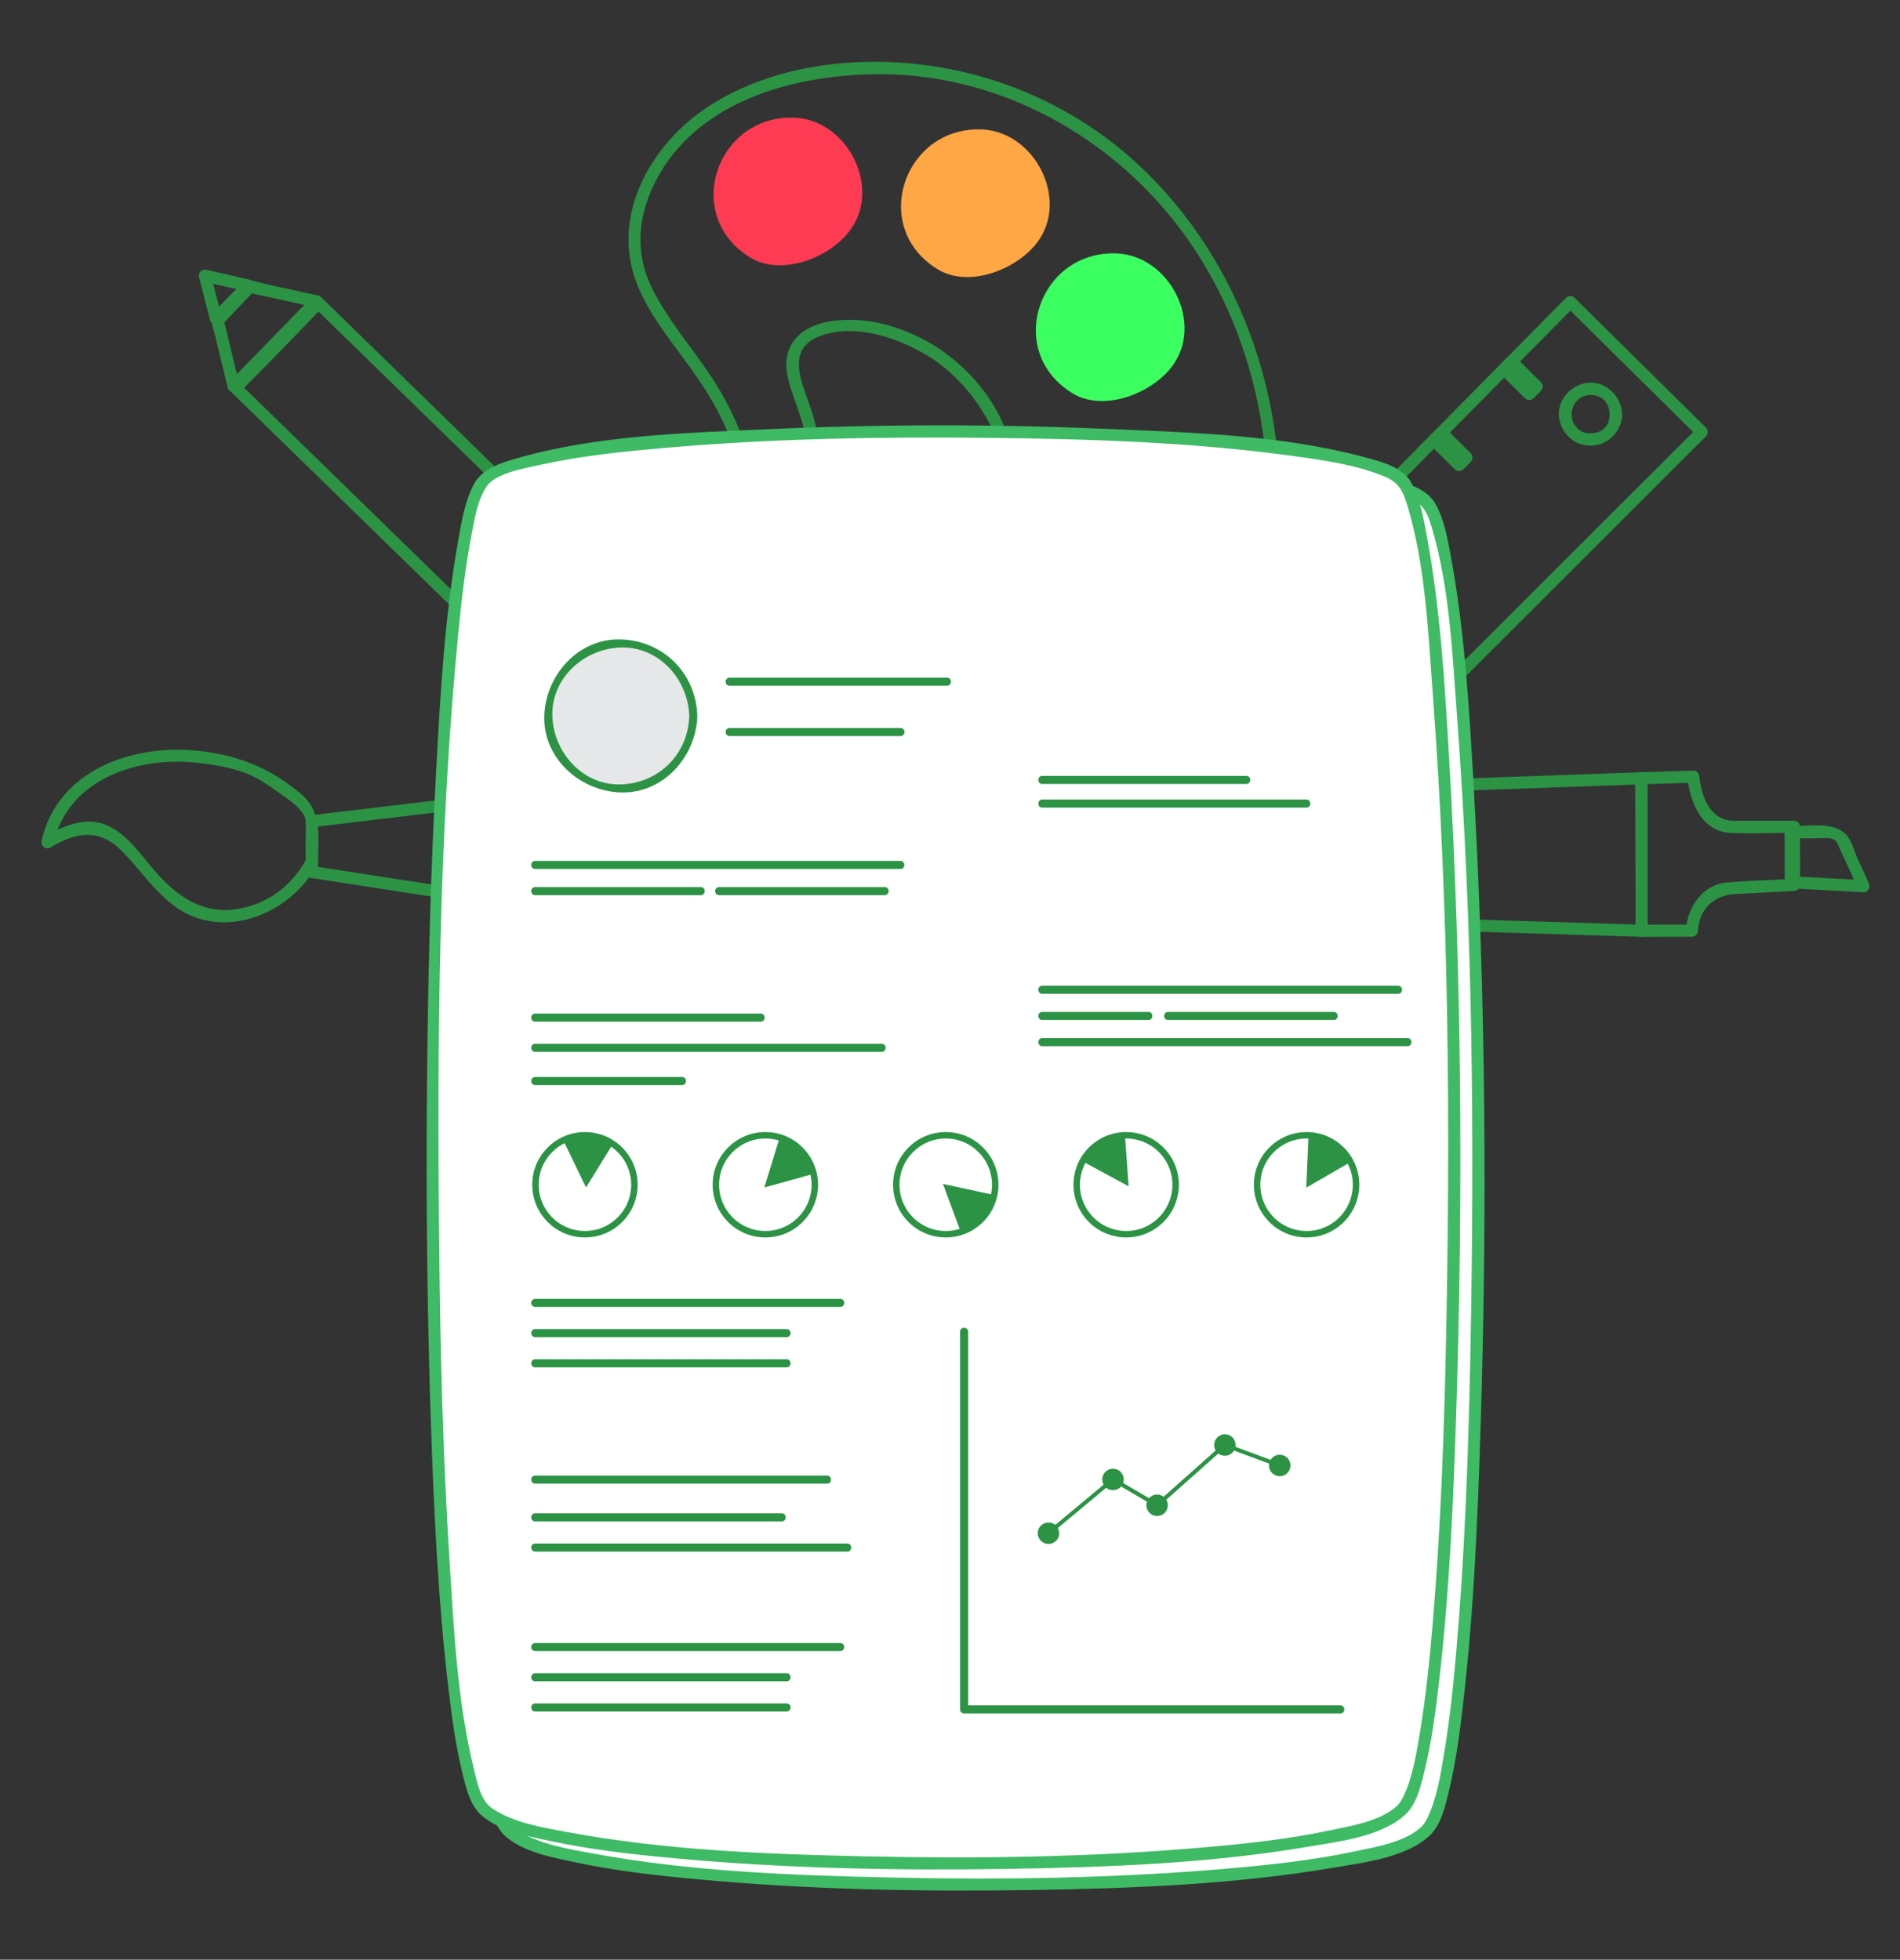 <?xml version="1.0" encoding="utf-8"?>
<!-- Generator: Adobe Illustrator 16.0.0, SVG Export Plug-In . SVG Version: 6.00 Build 0)  -->
<!DOCTYPE svg PUBLIC "-//W3C//DTD SVG 1.1//EN" "http://www.w3.org/Graphics/SVG/1.1/DTD/svg11.dtd">
<svg version="1.1" id="MainPageIcons" xmlns="http://www.w3.org/2000/svg" xmlns:xlink="http://www.w3.org/1999/xlink" x="0px"
	 y="0px" width="588.889px" height="607.407px" viewBox="0 0 588.889 607.407" enable-background="new 0 0 588.889 607.407"
	 xml:space="preserve">
<rect x="0" y="0" width="588.889" height="607.407" fill="#333333" stroke="none"/>
<g>
	<g>
		<g>
			<path fill="#2C9345" d="M391.365,191.071c14.495-50.27-2.113-108.6-41.779-142.917c-17.338-15-38.921-24.64-61.593-27.813
				c-22.906-3.206-48.597-0.181-68.299,12.571c-17.975,11.633-30.627,34.015-22.259,55.13c3.726,9.401,10.366,17.415,16.229,25.533
				c6.907,9.562,12.81,19.56,15.202,31.244c2.746,13.408-1.237,26.43-13.278,33.612c-8.893,5.305-19.33,7.593-26.525,15.502
				c-12.95,14.235-8.633,34.879,1.998,48.765c11.461,14.97,28.903,25.507,46.329,32.081c18.874,7.12,39.86,6.769,59.316,2.326
				C339.935,267.234,378.402,233.809,391.365,191.071c0.704-2.32-2.916-3.305-3.615-0.997
				c-13.945,45.972-57.91,79.988-105.101,85.719c-21.244,2.58-41.229-1.633-59.89-11.873c-16.705-9.166-35.994-24.522-37.963-44.939
				c-1.043-10.813,4.14-21.812,13.225-27.674c8.755-5.649,19.221-7.803,26.877-15.234c16.95-16.451,6.037-43.798-4.96-60.071
				c-5.896-8.724-12.819-16.774-17.62-26.201c-5.623-11.044-4.761-22.495,0.761-33.394c12.472-24.617,41.667-32.872,67.277-33.397
				c36.56-0.75,70.918,17.078,93.475,45.422c26.508,33.31,35.679,80.859,23.92,121.642
				C387.078,192.403,390.697,193.39,391.365,191.071z"/>
		</g>
	</g>
	<g>
		<path fill="#FF3B53" d="M224.202,48.711c-5.514,9.992-3.943,23.634,8.354,31.137c9.451,5.768,24.141,0.329,30.717-8.195
			c10.232-13.263-0.545-34.585-17.182-35.184C235.977,36.104,228.215,41.442,224.202,48.711z"/>
	</g>
	<g>
		<path fill="#FFA645" d="M282.293,52.349c-5.516,9.991-3.945,23.633,8.352,31.136c9.449,5.767,24.139,0.328,30.717-8.195
			c10.23-13.263-0.547-34.583-17.182-35.183C294.065,39.743,286.305,45.081,282.293,52.349z"/>
	</g>
	<g>
		<path fill="#3BFF60" d="M324.083,90.778c-5.514,9.991-3.943,23.634,8.354,31.137c9.449,5.767,24.139,0.328,30.717-8.195
			c10.229-13.263-0.547-34.583-17.184-35.183C335.858,78.173,328.094,83.51,324.083,90.778z"/>
	</g>
	<path fill="#EE383B" d="M338.958,146.169c-5.516,9.992-3.945,23.632,8.354,31.136c9.449,5.767,24.139,0.329,30.713-8.195
		c10.234-13.263-0.545-34.583-17.178-35.182C350.731,133.563,342.969,138.9,338.958,146.169z"/>
	<path fill="#F8C414" d="M318.102,201.07c-5.514,9.991-3.943,23.633,8.352,31.136c9.451,5.767,24.141,0.329,30.717-8.195
		c10.232-13.262-0.545-34.583-17.182-35.183C329.877,188.464,322.114,193.8,318.102,201.07z"/>
	<path fill="#9B4D9D" d="M268.43,229.3c-5.514,9.992-3.943,23.633,8.352,31.137c9.451,5.768,24.139,0.328,30.715-8.195
		c10.232-13.263-0.545-34.583-17.182-35.182C280.206,216.694,272.442,222.031,268.43,229.3z"/>
	<path fill="#372C3C" d="M210.667,214.832c-5.514,9.991-3.944,23.632,8.353,31.136c9.451,5.766,24.141,0.328,30.719-8.195
		c10.23-13.263-0.547-34.584-17.184-35.184C222.444,202.227,214.68,207.563,210.667,214.832z"/>
	<g>
		<g>
			<path fill="#2C9345" d="M289.105,111.241c18.323,12.534,29.498,38.014,19.165,59.107c-4.021,8.208-11.822,13.54-20.081,16.872
				c-8.815,3.557-20.581,6.976-29.707,3.01c-11.493-4.995-7.731-16.682-5.501-26.024c2.743-11.492,2.208-22.981-0.703-34.37
				c-2.323-9.09-10.587-21.61,2.682-25.963C266.25,100.169,279.692,105.202,289.105,111.241c2.042,1.31,3.921-1.937,1.893-3.238
				c-9.746-6.253-21.383-10.141-33.077-8.51c-9.641,1.345-16.022,7.455-13.765,17.411c1.208,5.331,3.604,10.397,4.962,15.714
				c1.904,7.45,2.394,15.053,1.632,22.689c-1.078,10.812-7.948,21.846-1.345,32.095c5.01,7.775,15.178,9.077,23.548,7.796
				c9.914-1.517,20.055-4.859,28.184-10.843c18.097-13.322,17.739-38.837,7.786-57.02c-4.267-7.795-10.629-14.34-17.926-19.332
				C288.996,106.634,287.123,109.885,289.105,111.241z"/>
		</g>
	</g>
	<g>
		<g>
			<path fill="#2C9345" d="M485.381,92.314c-28.483,28.821-56.967,57.642-85.451,86.463
				c-40.595,41.076-81.19,82.151-121.785,123.228c-4.621,4.676-9.243,9.353-13.865,14.028c-0.692,0.702-0.758,1.96,0,2.652
				c13.619,12.418,27.237,24.836,40.855,37.255c0.755,0.688,1.904,0.746,2.652,0c28.76-28.728,57.521-57.454,86.281-86.182
				c40.585-40.538,81.17-81.075,121.754-121.612c4.314-4.309,8.628-8.618,12.942-12.927c0.72-0.719,0.726-1.934,0-2.651
				c-13.577-13.418-27.154-26.836-40.731-40.254c-1.722-1.701-4.374,0.95-2.652,2.651c13.577,13.418,27.154,26.836,40.731,40.254
				c0-0.884,0-1.768,0-2.651c-28.761,28.727-57.521,57.454-86.281,86.181c-40.585,40.538-81.17,81.075-121.754,121.613
				c-4.314,4.309-8.628,8.617-12.942,12.926c0.884,0,1.769,0,2.652,0c-13.619-12.418-27.237-24.836-40.855-37.255
				c0,0.884,0,1.769,0,2.652c28.483-28.821,56.967-57.643,85.451-86.464c40.595-41.076,81.19-82.151,121.785-123.227
				c4.621-4.676,9.243-9.353,13.865-14.029C489.734,93.245,487.083,90.592,485.381,92.314z"/>
		</g>
	</g>
	<g>
		<g>
			<path fill="#2C9345" d="M467.524,115.715c0.764-0.772,1.527-1.545,2.292-2.318c-0.884,0-1.769,0-2.652,0
				c2.602,2.571,5.203,5.143,7.805,7.713c0-0.884,0-1.768,0-2.651c-0.763,0.773-1.525,1.547-2.289,2.32c0.884,0,1.769,0,2.652,0
				c-2.603-2.572-5.205-5.144-7.808-7.715c-1.722-1.701-4.374,0.95-2.652,2.651c2.603,2.572,5.205,5.144,7.808,7.715
				c0.724,0.714,1.932,0.73,2.652,0c0.763-0.773,1.525-1.547,2.289-2.32c0.714-0.724,0.729-1.93,0-2.651
				c-2.602-2.571-5.203-5.143-7.805-7.713c-0.724-0.715-1.931-0.73-2.652,0c-0.764,0.772-1.527,1.545-2.292,2.318
				C463.17,114.785,465.822,117.437,467.524,115.715z"/>
		</g>
	</g>
	<g>
		<g>
			<path fill="#2C9345" d="M445.756,137.742c0.764-0.773,1.527-1.546,2.291-2.319c-0.884,0-1.769,0-2.652,0
				c2.603,2.571,5.204,5.143,7.806,7.714c0-0.884,0-1.768,0-2.651c-0.764,0.773-1.527,1.546-2.292,2.319c0.884,0,1.769,0,2.652,0
				c-2.602-2.572-5.203-5.143-7.805-7.714c-1.721-1.701-4.374,0.95-2.652,2.651c2.602,2.572,5.203,5.143,7.805,7.714
				c0.724,0.715,1.931,0.73,2.652,0c0.764-0.773,1.527-1.546,2.292-2.319c0.715-0.723,0.729-1.93,0-2.651
				c-2.603-2.571-5.204-5.143-7.806-7.714c-0.724-0.715-1.931-0.73-2.652,0c-0.764,0.773-1.527,1.546-2.291,2.319
				C441.404,136.812,444.054,139.464,445.756,137.742z"/>
		</g>
	</g>
	<g>
		<g>
			<path fill="#2C9345" d="M423.99,159.768c0.764-0.773,1.527-1.546,2.291-2.319c-0.884,0-1.769,0-2.652,0
				c2.603,2.572,5.205,5.143,7.807,7.714c0-0.884,0-1.768,0-2.651c-0.764,0.773-1.527,1.546-2.292,2.319c0.884,0,1.769,0,2.652,0
				c-2.603-2.571-5.204-5.143-7.806-7.714c-1.722-1.701-4.374,0.95-2.652,2.651c2.603,2.571,5.204,5.143,7.806,7.714
				c0.724,0.715,1.931,0.73,2.652,0c0.764-0.773,1.527-1.546,2.292-2.319c0.715-0.723,0.729-1.93,0-2.651
				c-2.603-2.572-5.205-5.143-7.807-7.714c-0.724-0.715-1.931-0.73-2.652,0c-0.764,0.773-1.527,1.546-2.291,2.319
				C419.637,158.837,422.288,161.49,423.99,159.768z"/>
		</g>
	</g>
	<g>
		<g>
			<path fill="#2C9345" d="M402.221,181.793c0.764-0.773,1.527-1.546,2.291-2.319c-0.884,0-1.769,0-2.652,0
				c2.603,2.572,5.205,5.143,7.807,7.714c0-0.884,0-1.768,0-2.651c-0.764,0.773-1.527,1.546-2.292,2.32c0.884,0,1.769,0,2.652,0
				c-2.603-2.572-5.204-5.144-7.806-7.715c-1.721-1.701-4.374,0.95-2.652,2.651c2.603,2.572,5.204,5.144,7.806,7.715
				c0.724,0.715,1.931,0.73,2.652,0c0.764-0.773,1.527-1.546,2.292-2.32c0.715-0.723,0.729-1.93,0-2.651
				c-2.603-2.572-5.205-5.143-7.807-7.714c-0.724-0.715-1.931-0.73-2.652,0c-0.764,0.773-1.527,1.546-2.291,2.319
				C397.869,180.863,400.519,183.515,402.221,181.793z"/>
		</g>
	</g>
	<g>
		<g>
			<path fill="#2C9345" d="M380.456,203.819c0.763-0.773,1.526-1.546,2.29-2.319c-0.884,0-1.769,0-2.652,0
				c2.602,2.572,5.203,5.144,7.805,7.715c0-0.884,0-1.768,0-2.651c-0.764,0.772-1.527,1.545-2.291,2.318c0.884,0,1.769,0,2.652,0
				c-2.602-2.571-5.203-5.143-7.804-7.714c-1.721-1.701-4.374,0.95-2.652,2.651c2.602,2.571,5.203,5.143,7.804,7.714
				c0.724,0.715,1.931,0.73,2.652,0c0.764-0.772,1.527-1.545,2.291-2.318c0.715-0.723,0.729-1.93,0-2.651
				c-2.602-2.572-5.203-5.144-7.805-7.715c-0.724-0.715-1.931-0.73-2.652,0c-0.763,0.773-1.526,1.546-2.29,2.319
				C376.104,202.889,378.754,205.542,380.456,203.819z"/>
		</g>
	</g>
	<g>
		<g>
			<path fill="#2C9345" d="M358.685,225.845c0.764-0.772,1.528-1.545,2.293-2.318c-0.884,0-1.769,0-2.652,0
				c2.602,2.571,5.203,5.143,7.805,7.714c0-0.884,0-1.768,0-2.651c-0.764,0.773-1.527,1.546-2.291,2.319c0.884,0,1.769,0,2.652,0
				c-2.603-2.572-5.205-5.143-7.807-7.714c-1.722-1.701-4.374,0.95-2.652,2.651c2.603,2.572,5.205,5.143,7.807,7.714
				c0.724,0.715,1.931,0.73,2.652,0c0.764-0.773,1.527-1.546,2.291-2.319c0.715-0.723,0.729-1.93,0-2.651
				c-2.602-2.571-5.203-5.143-7.805-7.714c-0.724-0.715-1.931-0.729-2.652,0c-0.764,0.772-1.528,1.545-2.293,2.318
				C354.332,224.914,356.982,227.566,358.685,225.845z"/>
		</g>
	</g>
	<g>
		<g>
			<path fill="#2C9345" d="M336.917,247.87c0.764-0.772,1.527-1.545,2.292-2.318c-0.884,0-1.769,0-2.652,0
				c2.603,2.572,5.204,5.143,7.806,7.714c0-0.884,0-1.768,0-2.651c-0.764,0.772-1.527,1.545-2.291,2.318c0.884,0,1.769,0,2.652,0
				c-2.603-2.572-5.205-5.143-7.807-7.714c-1.722-1.701-4.374,0.95-2.652,2.651c2.603,2.572,5.205,5.143,7.807,7.714
				c0.724,0.715,1.931,0.73,2.652,0c0.764-0.772,1.527-1.545,2.291-2.318c0.715-0.723,0.729-1.93,0-2.651
				c-2.603-2.572-5.204-5.143-7.806-7.714c-0.724-0.715-1.931-0.73-2.652,0c-0.764,0.772-1.527,1.545-2.292,2.318
				C332.564,246.939,335.215,249.591,336.917,247.87z"/>
		</g>
	</g>
	<g>
		<g>
			<path fill="#2C9345" d="M315.151,269.896c0.764-0.773,1.527-1.546,2.291-2.319c-0.884,0-1.769,0-2.652,0
				c2.602,2.572,5.203,5.144,7.805,7.715c0-0.884,0-1.768,0-2.651c-0.764,0.772-1.527,1.545-2.292,2.318c0.884,0,1.769,0,2.652,0
				c-2.602-2.572-5.203-5.143-7.804-7.714c-1.721-1.701-4.374,0.95-2.652,2.651c2.602,2.572,5.203,5.143,7.804,7.714
				c0.724,0.715,1.931,0.73,2.652,0c0.764-0.772,1.527-1.545,2.292-2.318c0.715-0.723,0.729-1.93,0-2.651
				c-2.602-2.572-5.203-5.144-7.805-7.715c-0.724-0.715-1.931-0.73-2.652,0c-0.764,0.773-1.527,1.546-2.291,2.319
				C310.798,268.966,313.449,271.618,315.151,269.896z"/>
		</g>
	</g>
	<g>
		<g>
			<path fill="#2C9345" d="M293.383,291.922c0.764-0.773,1.527-1.547,2.291-2.319c-0.884,0-1.769,0-2.652,0
				c2.603,2.571,5.204,5.143,7.806,7.714c0-0.884,0-1.769,0-2.652c-0.764,0.773-1.527,1.546-2.292,2.318c0.884,0,1.769,0,2.652,0
				c-2.602-2.57-5.203-5.142-7.805-7.713c-1.722-1.7-4.374,0.95-2.652,2.652c2.602,2.57,5.203,5.142,7.805,7.713
				c0.724,0.715,1.931,0.729,2.652,0c0.764-0.773,1.527-1.546,2.292-2.318c0.715-0.724,0.729-1.931,0-2.652
				c-2.603-2.571-5.204-5.143-7.806-7.714c-0.724-0.714-1.931-0.729-2.652,0c-0.764,0.773-1.527,1.547-2.291,2.319
				C289.031,290.991,291.682,293.644,293.383,291.922z"/>
		</g>
	</g>
	<g>
		<g>
			<path fill="#2C9345" d="M490.656,134.001c-6.737-3.441-3.099-13.341,4.277-11.299c3.323,0.92,4.549,4.682,3.717,7.687
				c-1.027,3.712-5.287,4.651-8.442,3.423c-2.256-0.878-3.225,2.749-0.996,3.616c4.905,1.909,10.188-0.174,12.572-4.84
				c2.479-4.852-0.02-10.653-4.651-13.02c-4.852-2.479-10.653,0.019-13.02,4.651c-2.479,4.852,0.018,10.653,4.65,13.02
				C490.912,138.337,492.81,135.102,490.656,134.001z"/>
		</g>
	</g>
	<g>
		<g>
			<g>
				<path fill="#2C9345" d="M318.69,305.421c-5.299-4-8.605,1.613-12.066,5.162c-5.088,5.219-10.177,10.438-15.266,15.657
					c-3.48,3.569-2.55,6.536,0.906,9.904c5.16,5.03,10.32,10.061,15.48,15.09c3.002,2.927,6.452,6.06,10.137,2.281
					c4.897-5.022,9.795-10.044,14.691-15.065c2.314-2.374,9.248-7.141,7.529-11.211c-2.145-5.081-8.576-9.38-12.409-13.117
					c-2.874-2.803-5.749-5.605-8.623-8.408c-1.732-1.688-4.386,0.962-2.652,2.652c2.085,2.032,21.147,19.593,20.139,20.628
					c-7.409,7.599-14.818,15.196-22.228,22.794c-0.283,0.29-22.997-20.15-21.497-21.688c3.952-4.053,7.904-8.106,11.856-12.16
					c2.276-2.335,4.554-4.67,6.83-7.005c1.944-1.994,2.675-4.242,5.279-2.275C318.729,310.117,320.594,306.858,318.69,305.421z"/>
			</g>
		</g>
		<g>
			<g>
				<path fill="#2C9345" d="M98.535,91.576c-5.534-1.209-11.068-2.418-16.603-3.628c-1.31-0.286-4.08-1.457-5.411-0.678
					c-2.021,1.184-3.71,3.757-5.328,5.44c-1.694,1.762-3.36,3.552-5.04,5.329c-1.157,1.223-0.044,3.64,0.284,5.001
					c1.379,5.719,2.757,11.438,4.136,17.157c0.331,1.372,2.169,1.817,3.134,0.827c8.552-8.771,17.103-17.543,25.654-26.315
					c1.688-1.731-0.961-4.385-2.651-2.651c-8.552,8.771-17.103,17.543-25.654,26.315c1.044,0.276,2.089,0.551,3.134,0.827
					c-1.188-4.926-2.375-9.852-3.563-14.778c-0.442-1.833-0.884-3.666-1.325-5.498c-0.687,1.65-0.728,2.107-0.123,1.371
					c0.507-0.537,1.015-1.073,1.522-1.61c1.015-1.073,2.03-2.146,3.045-3.219c1.526-1.613,3.077-3.203,4.616-4.803
					c0.78-0.811-2.479-0.204-0.509,0.227c1.295,0.283,2.591,0.566,3.887,0.85c5.266,1.15,10.532,2.301,15.798,3.452
					C99.895,95.707,100.897,92.092,98.535,91.576z"/>
			</g>
		</g>
		<g>
			<g>
				<path fill="#2C9345" d="M77.406,86.695C72.938,85.673,68.469,84.65,64,83.628c-1.395-0.319-2.671,0.882-2.307,2.307
					c1.135,4.439,2.27,8.879,3.405,13.319c0.348,1.362,2.159,1.827,3.134,0.827c3.334-3.417,6.667-6.834,10.001-10.251
					c1.689-1.731-0.96-4.385-2.651-2.651c-3.334,3.417-6.667,6.834-10.001,10.251c1.044,0.276,2.089,0.551,3.134,0.827
					c-1.135-4.439-2.27-8.879-3.405-13.319c-0.769,0.769-1.538,1.538-2.307,2.307c4.469,1.022,8.938,2.045,13.406,3.067
					C78.764,90.85,79.763,87.235,77.406,86.695z"/>
			</g>
		</g>
		<g>
			<g>
				<path fill="#2C9345" d="M97.345,92.566c-8.466,8.868-16.997,17.634-25.654,26.314c-0.715,0.716-0.732,1.938,0,2.651
					c29.825,29.078,59.65,58.156,89.475,87.234c39.244,38.261,78.487,76.521,117.731,114.782c2.452,2.391,4.905,4.782,7.357,7.174
					c0.725,0.706,1.932,0.738,2.652,0c8.551-8.772,17.103-17.544,25.654-26.315c0.706-0.725,0.738-1.932,0-2.652
					c-29.825-29.078-59.65-58.155-89.476-87.233C185.842,176.26,146.598,138,107.354,99.74c-2.453-2.392-4.906-4.783-7.358-7.174
					c-1.731-1.688-4.385,0.961-2.651,2.651c29.825,29.078,59.65,58.156,89.475,87.234c39.244,38.26,78.487,76.521,117.731,114.781
					c2.452,2.391,4.905,4.782,7.357,7.174c0-0.884,0-1.769,0-2.652c-8.551,8.772-17.103,17.544-25.654,26.315
					c0.884,0,1.769,0,2.652,0c-29.826-29.078-59.65-58.156-89.476-87.234c-39.244-38.261-78.487-76.521-117.731-114.782
					c-2.453-2.392-4.906-4.783-7.358-7.174c0,0.884,0,1.768,0,2.651c8.658-8.68,17.188-17.446,25.654-26.314
					C101.665,93.469,99.017,90.813,97.345,92.566z"/>
			</g>
		</g>
	</g>
	<g>
		<g>
			<g>
				<g>
					<path fill="#2C9345" d="M554.995,259.857c2.561-0.004,5.121-0.008,7.683-0.013c1.706-0.003,5.77-0.685,6.722,1.396
						c2.193,4.792,4.387,9.584,6.58,14.376c0.54-0.94,1.079-1.881,1.619-2.821c-7.525-0.403-15.052-0.805-22.577-1.208
						c0.625,0.625,1.25,1.25,1.875,1.875c-0.009-5.16-0.018-10.32-0.026-15.48c-0.004-2.418-3.754-2.418-3.75,0
						c0.009,5.16,0.018,10.32,0.026,15.48c0.002,1.063,0.854,1.82,1.875,1.875c7.525,0.403,15.052,0.805,22.577,1.208
						c1.546,0.083,2.167-1.624,1.619-2.821c-1.176-2.569-2.352-5.139-3.528-7.708c-0.967-2.112-1.792-5.581-3.449-7.276
						c-4.2-4.297-11.778-2.642-17.245-2.633C552.577,256.111,552.577,259.861,554.995,259.857z"/>
				</g>
			</g>
			<g>
				<g>
					<path fill="#2C9345" d="M506.856,241.232c0.027,15.752,0.055,31.504,0.082,47.256c0.002,1.021,0.852,1.877,1.875,1.875
						c5.196-0.009,10.394-0.018,15.59-0.026c1.06-0.002,1.825-0.854,1.875-1.875c0.334-6.851,5.057-11.03,11.725-11.375
						c6.015-0.311,12.028-0.622,18.043-0.933c1.019-0.053,1.877-0.813,1.875-1.875c-0.011-6.009-0.021-12.018-0.031-18.027
						c-0.002-1.021-0.852-1.877-1.875-1.875c-6.144,0.011-12.287,0.022-18.432,0.033c-7.47,0.013-10.172-7.186-10.9-13.694
						c-0.11-0.989-0.77-1.911-1.875-1.875c-5.358,0.172-10.718,0.344-16.076,0.516c-2.412,0.078-2.42,3.828,0,3.75
						c5.358-0.172,10.718-0.344,16.076-0.516c-0.625-0.625-1.25-1.25-1.875-1.875c0.88,7.858,4.375,17.052,13.559,17.454
						c6.479,0.284,13.037-0.031,19.523-0.042c-0.625-0.625-1.25-1.25-1.875-1.875c0.011,6.009,0.021,12.018,0.031,18.027
						c0.625-0.625,1.25-1.25,1.875-1.875c-6.922,0.358-13.88,0.529-20.786,1.119c-7.606,0.65-12.382,7.767-12.731,14.939
						c0.625-0.625,1.25-1.25,1.875-1.875c-5.196,0.009-10.394,0.018-15.59,0.026c0.625,0.625,1.25,1.25,1.875,1.875
						c-0.027-15.752-0.055-31.504-0.082-47.256C510.602,238.814,506.852,238.813,506.856,241.232z"/>
				</g>
			</g>
			<g>
				<g>
					<path fill="#2C9345" d="M508.813,286.613c-18.479-0.571-36.956-1.143-55.434-1.714c-9.915-0.307-19.83-0.613-29.745-0.92
						c-1.109-0.034-3.707-0.091-3.983-0.138c-7.641-1.28-7.891-7.85-7.895-14.318c-1.25,0-2.5,0-3.75,0
						c0.001,0.637,0.002,1.273,0.003,1.91c1.25,0,2.5,0,3.75,0c-0.016-8.617-3.287-23.974,8.923-25.212
						c7.645-0.774,15.523-0.547,23.196-0.818c21.618-0.765,43.235-1.531,64.853-2.296c-0.625-0.625-1.25-1.25-1.875-1.875
						c0.027,15.752,0.055,31.504,0.082,47.256c0.004,2.418,3.754,2.418,3.75,0c-0.027-15.752-0.055-31.504-0.082-47.256
						c-0.002-0.995-0.852-1.911-1.875-1.875c-23.302,0.825-46.604,1.65-69.905,2.475c-7.351,0.26-19.341-1.233-25.748,3.118
						c-4.372,2.969-5.563,8.741-5.289,13.688c0.205,3.697,0.213,8.157,0.221,12.795c0.004,2.418,3.754,2.418,3.75,0
						c-0.001-0.637-0.002-1.273-0.003-1.91c-0.005-2.418-3.752-2.418-3.75,0c0.004,6.335-0.137,11.953,5.497,15.907
						c2.037,1.43,4.639,2.129,7.106,2.205c9.017,0.278,18.032,0.558,27.049,0.837c20.385,0.63,40.77,1.26,61.154,1.891
						C511.233,290.438,511.225,286.688,508.813,286.613z"/>
				</g>
			</g>
		</g>
		<g>
			<g>
				<g>
					<path fill="#2C9345" d="M95.061,266.016c-4.613,8.857-13.028,14.892-23.026,15.934c-10.026,1.044-17.699-4.733-23.93-11.865
						c-4.391-5.025-8.245-11.032-14.417-14.046c-6.718-3.28-14.041-0.172-19.92,3.393c0.918,0.706,1.836,1.412,2.754,2.118
						c4.334-19.218,24.276-26.552,42.167-25.325c5.269,0.361,10.459,1.209,15.52,2.722c5.156,1.541,9.082,4.542,13.399,7.572
						c2.335,1.64,4.628,3.246,6.283,5.613c1.494,2.137,0.945,5.614,0.932,8.102c-0.012,2.243-0.016,4.486-0.016,6.729
						c0,2.418,3.75,2.418,3.75,0c0-7.829,1.311-15.295-5.257-20.876c-9.442-8.022-19.518-12.037-31.777-13.365
						c-20.283-2.197-43.664,5.877-48.615,27.832c-0.351,1.554,1.286,3.008,2.754,2.118c8.228-4.99,15.291-5.85,22.281,1.271
						c5.518,5.621,9.706,12.145,16.118,16.899c15.025,11.14,36.262,2.388,44.241-12.932
						C99.415,265.767,96.179,263.87,95.061,266.016z"/>
				</g>
			</g>
			<g>
				<g>
					<path fill="#2C9345" d="M98.542,270.279c0.003-5.25,0.007-10.501,0.011-15.751c-0.625,0.625-1.25,1.25-1.875,1.875
						c18.013-2.147,36.026-4.294,54.039-6.441c-0.625-0.625-1.25-1.25-1.875-1.875c-0.381,10.125-0.763,20.249-1.145,30.374
						c0.791-0.603,1.583-1.205,2.374-1.808c-17.635-2.727-35.27-5.454-52.905-8.181c-2.365-0.366-3.381,3.248-0.997,3.616
						c17.635,2.727,35.27,5.454,52.905,8.181c1.221,0.189,2.324-0.489,2.374-1.808c0.381-10.125,0.763-20.249,1.145-30.374
						c0.035-0.933-0.884-1.993-1.875-1.875c-18.013,2.147-36.026,4.294-54.039,6.441c-1.015,0.121-1.874,0.761-1.875,1.875
						c-0.003,5.25-0.007,10.501-0.011,15.751C94.79,272.697,98.54,272.697,98.542,270.279z"/>
				</g>
			</g>
			<g>
				<g>
					<path fill="#2C9345" d="M150.156,279.977c43.242,3.012,86.483,6.024,129.726,9.036c48.993,3.412,97.987,6.825,146.981,10.237
						c10.046,0.7,21.364-3.687,25.79-13.174c0.513-1.099,0.119-2.389-1.121-2.754c-6.929-2.042-14.059-5.09-21.26-5.885
						c-6.078-0.67-12.155-1.341-18.232-2.012c-26.105-2.881-52.211-5.763-78.316-8.645c-56.48-6.234-112.961-12.468-169.442-18.702
						c-4.313-0.476-8.625-0.952-12.938-1.428c-1.046-0.116-1.837,0.941-1.875,1.875c-0.396,9.859-0.792,19.718-1.188,29.577
						c-0.097,2.419,3.653,2.41,3.75,0c0.396-9.859,0.792-19.718,1.188-29.577c-0.625,0.625-1.25,1.25-1.875,1.875
						c42.795,4.724,85.591,9.447,128.386,14.171c49.862,5.503,99.725,11.007,149.588,16.511c0.679,0.075,1.358,0.15,2.038,0.225
						c1.071,0.118-0.285-0.106,0.594,0.152c6.195,1.826,12.391,3.652,18.587,5.479c-0.374-0.918-0.747-1.836-1.121-2.754
						c-7.37,15.799-29.009,10.867-42.722,9.912c-26.793-1.866-53.586-3.732-80.379-5.599
						c-55.479-3.864-110.958-7.729-166.436-11.593c-3.241-0.226-6.481-0.452-9.722-0.677
						C147.741,276.059,147.757,279.81,150.156,279.977z"/>
				</g>
			</g>
		</g>
	</g>
	<g>
		<g>
			<g>
				<path fill="#FFFFFF" d="M442.065,567.353c-22.7,22.701-262.687,21.914-284.599,0c-21.913-21.91-20.36-391.559,0-411.918
					c20.359-20.36,264.615-19.983,284.599,0C462.048,175.417,464.764,544.655,442.065,567.353z"/>
				<g>
					<path fill="#3EBB64" d="M440.739,566.026c-5.164,5.018-14.405,6.431-21.115,7.854c-13.053,2.77-26.4,4.175-39.68,5.324
						c-34.637,2.996-69.54,3.481-104.282,2.721c-30.685-0.672-61.917-1.877-92.161-7.484c-7.773-1.441-16.902-2.896-23.576-7.46
						c-3.518-2.406-4.611-8.219-5.61-12.312c-5.126-20.998-6.167-43.251-7.52-64.736c-2.023-32.139-2.837-64.356-3.174-96.553
						c-0.665-63.547-0.228-127.648,5.949-190.952c0.963-9.875,2.101-19.761,3.952-29.514c0.967-5.097,1.85-11.188,4.803-15.602
						c2.808-4.194,12.057-5.666,16.894-6.737c12.087-2.676,24.493-3.966,36.807-5.066c33.832-3.024,67.924-3.622,101.872-3.245
						c31.653,0.352,63.614,1.348,95.005,5.709c9.196,1.277,18.838,2.65,27.49,6.183c4.641,1.895,5.931,4.518,7.34,9.22
						c5.602,18.685,6.407,39.301,7.857,58.618c4.945,65.9,5.45,132.303,4.12,198.348c-0.609,30.259-1.69,60.556-4.278,90.718
						c-0.936,10.898-2.069,21.802-3.872,32.595c-1.083,6.484-2.181,13.462-4.985,19.472
						C442.051,564.249,441.455,565.29,440.739,566.026c-1.685,1.735,0.965,4.389,2.652,2.652c3.467-3.57,4.691-9.386,5.807-14.043
						c2.138-8.934,3.306-18.112,4.358-27.226c3.222-27.896,4.426-56.044,5.313-84.095c2.128-67.244,1.654-134.779-2.249-201.952
						c-1.338-23.02-2.738-46.343-6.97-69.05c-1.017-5.456-2.052-11.548-4.903-16.41c-2.798-4.769-9.635-6.392-14.558-7.709
						c-25.547-6.841-53.291-7.562-79.552-8.7c-35.138-1.523-70.391-1.478-105.525,0.108c-25.575,1.154-52.82,1.887-77.59,9.046
						c-4.884,1.412-10.651,3.234-13.178,8.03c-2.811,5.336-3.831,11.754-4.877,17.617c-4.149,23.255-5.474,47.103-6.769,70.652
						c-1.813,32.97-2.597,65.999-2.875,99.014c-0.289,34.354,0.044,68.722,1.202,103.059c0.931,27.614,2.22,55.313,5.44,82.77
						c1.033,8.805,2.225,17.655,4.33,26.277c1.075,4.405,2.342,10.033,5.934,13.151c5.582,4.847,14.29,6.439,21.267,7.939
						c12.621,2.714,25.535,4.15,38.375,5.344c34.424,3.199,69.136,3.857,103.688,3.303c31.059-0.499,62.526-1.701,93.203-6.914
						c9.449-1.605,22.854-3.146,30.128-10.212C445.127,566.991,442.473,564.342,440.739,566.026z"/>
				</g>
			</g>
		</g>
		<g>
			<g>
				<path fill="#FFFFFF" d="M434.576,560.8c-22.7,22.701-262.687,21.914-284.6,0c-21.912-21.912-20.36-391.559,0-411.919
					c20.359-20.36,264.615-19.983,284.6,0C454.559,168.864,457.275,538.103,434.576,560.8z"/>
				<g>
					<path fill="#3EBB64" d="M433.25,559.474c-5.164,5.018-14.405,6.431-21.115,7.854c-13.053,2.77-26.4,4.175-39.68,5.324
						c-34.637,2.996-69.54,3.481-104.282,2.721c-30.685-0.672-61.917-1.877-92.161-7.484c-7.773-1.441-16.902-2.896-23.576-7.46
						c-3.518-2.406-4.611-8.22-5.61-12.312c-5.126-20.998-6.167-43.252-7.519-64.737c-2.023-32.139-2.837-64.356-3.174-96.553
						c-0.665-63.547-0.228-127.648,5.948-190.951c0.963-9.875,2.101-19.761,3.952-29.514c0.967-5.097,1.85-11.188,4.803-15.602
						c2.808-4.194,12.057-5.666,16.894-6.737c12.087-2.676,24.493-3.966,36.807-5.066c33.832-3.024,67.924-3.622,101.872-3.245
						c31.653,0.352,63.614,1.348,95.006,5.709c9.195,1.277,18.838,2.65,27.49,6.183c4.641,1.895,5.931,4.518,7.34,9.22
						c5.602,18.685,6.407,39.301,7.857,58.618c4.944,65.9,5.45,132.304,4.12,198.348c-0.609,30.26-1.69,60.557-4.278,90.719
						c-0.936,10.898-2.069,21.802-3.872,32.595c-1.082,6.484-2.181,13.462-4.985,19.472
						C434.562,557.696,433.965,558.737,433.25,559.474c-1.685,1.735,0.965,4.389,2.652,2.652c3.467-3.57,4.691-9.386,5.807-14.043
						c2.138-8.934,3.306-18.112,4.358-27.226c3.221-27.896,4.426-56.044,5.313-84.096c2.128-67.243,1.654-134.779-2.249-201.951
						c-1.338-23.021-2.738-46.343-6.97-69.05c-1.017-5.456-2.052-11.548-4.903-16.41c-2.798-4.77-9.636-6.392-14.558-7.709
						c-25.547-6.841-53.292-7.562-79.553-8.7c-35.138-1.523-70.391-1.478-105.525,0.108c-25.575,1.154-52.82,1.887-77.59,9.046
						c-4.884,1.412-10.651,3.235-13.178,8.031c-2.811,5.336-3.831,11.754-4.877,17.617c-4.149,23.255-5.474,47.103-6.769,70.651
						c-1.813,32.97-2.597,65.999-2.875,99.014c-0.289,34.354,0.044,68.722,1.202,103.059c0.931,27.614,2.22,55.313,5.44,82.77
						c1.032,8.805,2.225,17.655,4.329,26.277c1.076,4.405,2.342,10.034,5.934,13.152c5.582,4.847,14.291,6.439,21.267,7.939
						c12.621,2.714,25.536,4.15,38.375,5.344c34.425,3.199,69.137,3.857,103.688,3.303c31.059-0.499,62.526-1.701,93.203-6.914
						c9.449-1.605,22.854-3.146,30.128-10.212C437.638,560.438,434.985,557.789,433.25,559.474z"/>
				</g>
			</g>
		</g>
		<g>
			<circle fill="#E6E7E8" cx="192.416" cy="221.903" r="22.468"/>
			<g>
				<path fill="#2C9345" d="M213.633,221.903c-0.354,11.824-9.395,20.864-21.219,21.219c-11.82,0.354-20.878-9.928-21.217-21.219
					c-0.354-11.819,9.925-20.88,21.217-21.218C204.235,200.331,213.295,210.611,213.633,221.903c0.048,1.608,2.548,1.613,2.5,0
					c-0.396-13.207-10.512-23.323-23.719-23.718c-13.202-0.396-23.339,11.108-23.717,23.718
					c-0.396,13.202,11.105,23.341,23.717,23.719c13.203,0.396,23.341-11.107,23.719-23.719
					C216.182,220.29,213.682,220.295,213.633,221.903z"/>
			</g>
		</g>
		<g>
			<g>
				<path fill="#2C9345" d="M226.119,212.542c22.468,0,44.937,0,67.405,0c1.612,0,1.612-2.5,0-2.5c-22.469,0-44.937,0-67.405,0
					C224.506,210.042,224.506,212.542,226.119,212.542L226.119,212.542z"/>
			</g>
		</g>
		<g>
			<g>
				<path fill="#2C9345" d="M226.12,228.146c17.668,0,35.337,0,53.005,0c1.612,0,1.612-2.5,0-2.5c-17.668,0-35.336,0-53.005,0
					C224.507,225.646,224.507,228.146,226.12,228.146L226.12,228.146z"/>
			</g>
		</g>
		<g>
			<g>
				<path fill="#2C9345" d="M323.029,308.032c36.771,0,73.542,0,110.313,0c1.612,0,1.612-2.5,0-2.5c-36.771,0-73.542,0-110.313,0
					C321.417,305.532,321.417,308.032,323.029,308.032L323.029,308.032z"/>
			</g>
		</g>
		<g>
			<g>
				<path fill="#2C9345" d="M165.868,269.337c37.738,0,75.475,0,113.213,0c1.612,0,1.612-2.5,0-2.5c-37.738,0-75.475,0-113.213,0
					C164.255,266.837,164.255,269.337,165.868,269.337L165.868,269.337z"/>
			</g>
		</g>
		<g>
			<g>
				<path fill="#2C9345" d="M165.868,405.085c31.522,0,63.045,0,94.567,0c1.612,0,1.612-2.5,0-2.5c-31.522,0-63.045,0-94.567,0
					C164.255,402.585,164.255,405.085,165.868,405.085L165.868,405.085z"/>
			</g>
		</g>
		<g>
			<g>
				<path fill="#2C9345" d="M165.868,414.446c25.983,0,51.965,0,77.948,0c1.612,0,1.612-2.5,0-2.5c-25.983,0-51.965,0-77.948,0
					C164.255,411.946,164.255,414.446,165.868,414.446L165.868,414.446z"/>
			</g>
		</g>
		<g>
			<g>
				<path fill="#2C9345" d="M165.868,423.808c25.983,0,51.965,0,77.948,0c1.612,0,1.612-2.5,0-2.5c-25.983,0-51.965,0-77.948,0
					C164.255,421.308,164.255,423.808,165.868,423.808L165.868,423.808z"/>
			</g>
		</g>
		<g>
			<g>
				<path fill="#2C9345" d="M165.868,511.751c31.522,0,63.045,0,94.567,0c1.612,0,1.612-2.5,0-2.5c-31.522,0-63.045,0-94.567,0
					C164.255,509.251,164.255,511.751,165.868,511.751L165.868,511.751z"/>
			</g>
		</g>
		<g>
			<g>
				<path fill="#2C9345" d="M165.868,521.114c25.983,0,51.965,0,77.948,0c1.612,0,1.612-2.5,0-2.5c-25.983,0-51.965,0-77.948,0
					C164.255,518.614,164.255,521.114,165.868,521.114L165.868,521.114z"/>
			</g>
		</g>
		<g>
			<g>
				<path fill="#2C9345" d="M165.868,530.476c25.983,0,51.965,0,77.948,0c1.612,0,1.612-2.5,0-2.5c-25.983,0-51.965,0-77.948,0
					C164.255,527.976,164.255,530.476,165.868,530.476L165.868,530.476z"/>
			</g>
		</g>
		<g>
			<g>
				<path fill="#2C9345" d="M165.868,459.853c30.159,0,60.318,0,90.478,0c1.612,0,1.612-2.5,0-2.5c-30.159,0-60.318,0-90.478,0
					C164.255,457.353,164.255,459.853,165.868,459.853L165.868,459.853z"/>
			</g>
		</g>
		<g>
			<g>
				<path fill="#2C9345" d="M165.868,471.554c25.478,0,50.955,0,76.433,0c1.612,0,1.612-2.5,0-2.5c-25.478,0-50.955,0-76.433,0
					C164.255,469.054,164.255,471.554,165.868,471.554L165.868,471.554z"/>
			</g>
		</g>
		<g>
			<g>
				<path fill="#2C9345" d="M165.868,480.915c32.25,0,64.5,0,96.749,0c1.612,0,1.612-2.5,0-2.5c-32.25,0-64.5,0-96.749,0
					C164.255,478.415,164.255,480.915,165.868,480.915L165.868,480.915z"/>
			</g>
		</g>
		<g>
			<g>
				<path fill="#2C9345" d="M165.868,316.659c23.302,0,46.604,0,69.906,0c1.612,0,1.612-2.5,0-2.5c-23.302,0-46.604,0-69.906,0
					C164.255,314.159,164.255,316.659,165.868,316.659L165.868,316.659z"/>
			</g>
		</g>
		<g>
			<g>
				<path fill="#2C9345" d="M165.868,326.021c35.808,0,71.616,0,107.424,0c1.612,0,1.612-2.5,0-2.5c-35.808,0-71.616,0-107.424,0
					C164.255,323.521,164.255,326.021,165.868,326.021L165.868,326.021z"/>
			</g>
		</g>
		<g>
			<g>
				<path fill="#2C9345" d="M323.029,242.986c21.086,0,42.171,0,63.257,0c1.612,0,1.612-2.5,0-2.5c-21.086,0-42.171,0-63.257,0
					C321.417,240.486,321.417,242.986,323.029,242.986L323.029,242.986z"/>
			</g>
		</g>
		<g>
			<g>
				<path fill="#2C9345" d="M323.029,250.319c27.293,0,54.585,0,81.878,0c1.612,0,1.612-2.5,0-2.5c-27.293,0-54.585,0-81.878,0
					C321.417,247.819,321.417,250.319,323.029,250.319L323.029,250.319z"/>
			</g>
		</g>
		<g>
			<g>
				<path fill="#2C9345" d="M165.868,336.319c15.184,0,30.368,0,45.552,0c1.612,0,1.612-2.5,0-2.5c-15.184,0-30.368,0-45.552,0
					C164.255,333.819,164.255,336.319,165.868,336.319L165.868,336.319z"/>
			</g>
		</g>
		<g>
			<g>
				<path fill="#2C9345" d="M165.868,277.451c17.115,0,34.23,0,51.346,0c1.612,0,1.612-2.5,0-2.5c-17.115,0-34.23,0-51.346,0
					C164.255,274.951,164.255,277.451,165.868,277.451L165.868,277.451z"/>
			</g>
		</g>
		<g>
			<g>
				<path fill="#2C9345" d="M222.869,277.451c17.115,0,34.23,0,51.346,0c1.612,0,1.612-2.5,0-2.5c-17.115,0-34.23,0-51.346,0
					C221.256,274.951,221.256,277.451,222.869,277.451L222.869,277.451z"/>
			</g>
		</g>
		<g>
			<g>
				<path fill="#2C9345" d="M436.241,321.76c-37.737,0-75.475,0-113.212,0c-1.612,0-1.612,2.5,0,2.5c37.737,0,75.475,0,113.212,0
					C437.853,324.26,437.853,321.76,436.241,321.76L436.241,321.76z"/>
			</g>
		</g>
		<g>
			<g>
				<path fill="#2C9345" d="M413.375,313.646c-17.115,0-34.23,0-51.346,0c-1.612,0-1.612,2.5,0,2.5c17.115,0,34.23,0,51.346,0
					C414.987,316.146,414.987,313.646,413.375,313.646L413.375,313.646z"/>
			</g>
		</g>
		<g>
			<g>
				<path fill="#2C9345" d="M355.955,313.646c-10.976,0-21.95,0-32.926,0c-1.612,0-1.612,2.5,0,2.5c10.976,0,21.95,0,32.926,0
					C357.567,316.146,357.567,313.646,355.955,313.646L355.955,313.646z"/>
			</g>
		</g>
		<g>
			<circle fill="none" stroke="#2C9345" stroke-width="2" stroke-miterlimit="10" cx="181.297" cy="367.212" r="15.333"/>
			<path fill="#2C9345" d="M174.635,353.548l7,14.5l8.333-13.5c0,0-3.271-2.438-7.834-2.688S174.635,353.548,174.635,353.548z"/>
		</g>
		<g>
			<circle fill="none" stroke="#2C9345" stroke-width="2" stroke-miterlimit="10" cx="237.214" cy="367.212" r="15.333"/>
			<path fill="#2C9345" d="M241.624,352.663l-4.729,15.391l15.29-4.23c0,0-0.741-4.01-3.916-7.297
				C245.093,353.24,241.624,352.663,241.624,352.663z"/>
		</g>
		<g>
			<circle fill="none" stroke="#2C9345" stroke-width="2" stroke-miterlimit="10" cx="293.131" cy="367.212" r="15.333"/>
			<path fill="#2C9345" d="M308.004,370.358l-15.74-3.393l5.526,14.871c0,0,3.934-1.082,6.935-4.527
				C307.727,373.864,308.004,370.358,308.004,370.358z"/>
		</g>
		<g>
			<path fill="none" stroke="#2C9345" stroke-width="2" stroke-miterlimit="10" d="M361.485,358.245
				c4.952,6.869,3.398,16.453-3.471,21.406c-6.868,4.951-16.452,3.396-21.404-3.473c-4.952-6.867-3.398-16.451,3.47-21.402
				C346.949,349.823,356.533,351.376,361.485,358.245z"/>
			<path fill="#2C9345" d="M335.651,360.024l14.158,7.668l-1.135-15.824c0,0-4.079-0.064-7.927,2.401
				C336.901,356.735,335.651,360.024,335.651,360.024z"/>
		</g>
		<g>
			<circle fill="none" stroke="#2C9345" stroke-width="2" stroke-miterlimit="10" cx="404.963" cy="367.213" r="15.333"/>
			<path fill="#2C9345" d="M405.566,352.022l-0.7,16.086l13.731-7.945c0,0-1.727-3.695-5.627-6.076S405.566,352.022,405.566,352.022
				z"/>
		</g>
		<g>
			<g>
				<path fill="#2C9345" d="M297.564,412.763c0,39.024,0,78.05,0,117.074c0,0.682,0.568,1.25,1.25,1.25c38.879,0,77.757,0,116.636,0
					c1.612,0,1.612-2.5,0-2.5c-38.879,0-77.757,0-116.636,0c0.417,0.417,0.833,0.833,1.25,1.25c0-39.024,0-78.05,0-117.074
					C300.064,411.15,297.564,411.15,297.564,412.763L297.564,412.763z"/>
			</g>
		</g>
		<circle fill="#2C9345" cx="324.967" cy="475.214" r="3.333"/>
		<circle fill="#2C9345" cx="344.967" cy="458.548" r="3.333"/>
		<circle fill="#2C9345" cx="358.634" cy="466.548" r="3.333"/>
		<circle fill="#2C9345" cx="379.634" cy="447.882" r="3.333"/>
		<circle fill="#2C9345" cx="396.634" cy="454.216" r="3.333"/>
		<g>
			<g>
				<path fill="#2C9345" d="M325.41,475.656c5.806-4.839,11.611-9.677,17.418-14.515c0.848-0.707,1.696-1.414,2.545-2.121
					c-0.571,0.476-0.742,0.055,0.292,0.659c0.844,0.494,1.687,0.988,2.53,1.482c3.375,1.975,6.749,3.95,10.124,5.926
					c0.253,0.147,0.546,0.09,0.758-0.098c6.363-5.656,12.727-11.313,19.09-16.969c0.466-0.414,0.932-0.829,1.398-1.243
					c0.67-0.595,0.379-0.116-0.033-0.271c1.631,0.608,3.262,1.216,4.893,1.823c4.015,1.496,8.029,2.991,12.044,4.487
					c0.757,0.282,1.08-0.927,0.332-1.205c-5.667-2.111-11.333-4.223-17-6.334c-0.213-0.079-0.45,0.021-0.608,0.16
					c-6.04,5.369-12.08,10.738-18.12,16.107c-0.916,0.813-1.832,1.628-2.747,2.441c0.067-0.06,0.928,0.197,0.038-0.324
					c-0.741-0.434-1.482-0.867-2.223-1.301c-3.619-2.118-7.238-4.236-10.857-6.355c-0.259-0.151-0.539-0.084-0.758,0.098
					c-6.666,5.556-13.333,11.111-20,16.666C323.906,475.288,324.794,476.168,325.41,475.656L325.41,475.656z"/>
			</g>
		</g>
	</g>
</g>
</svg>
